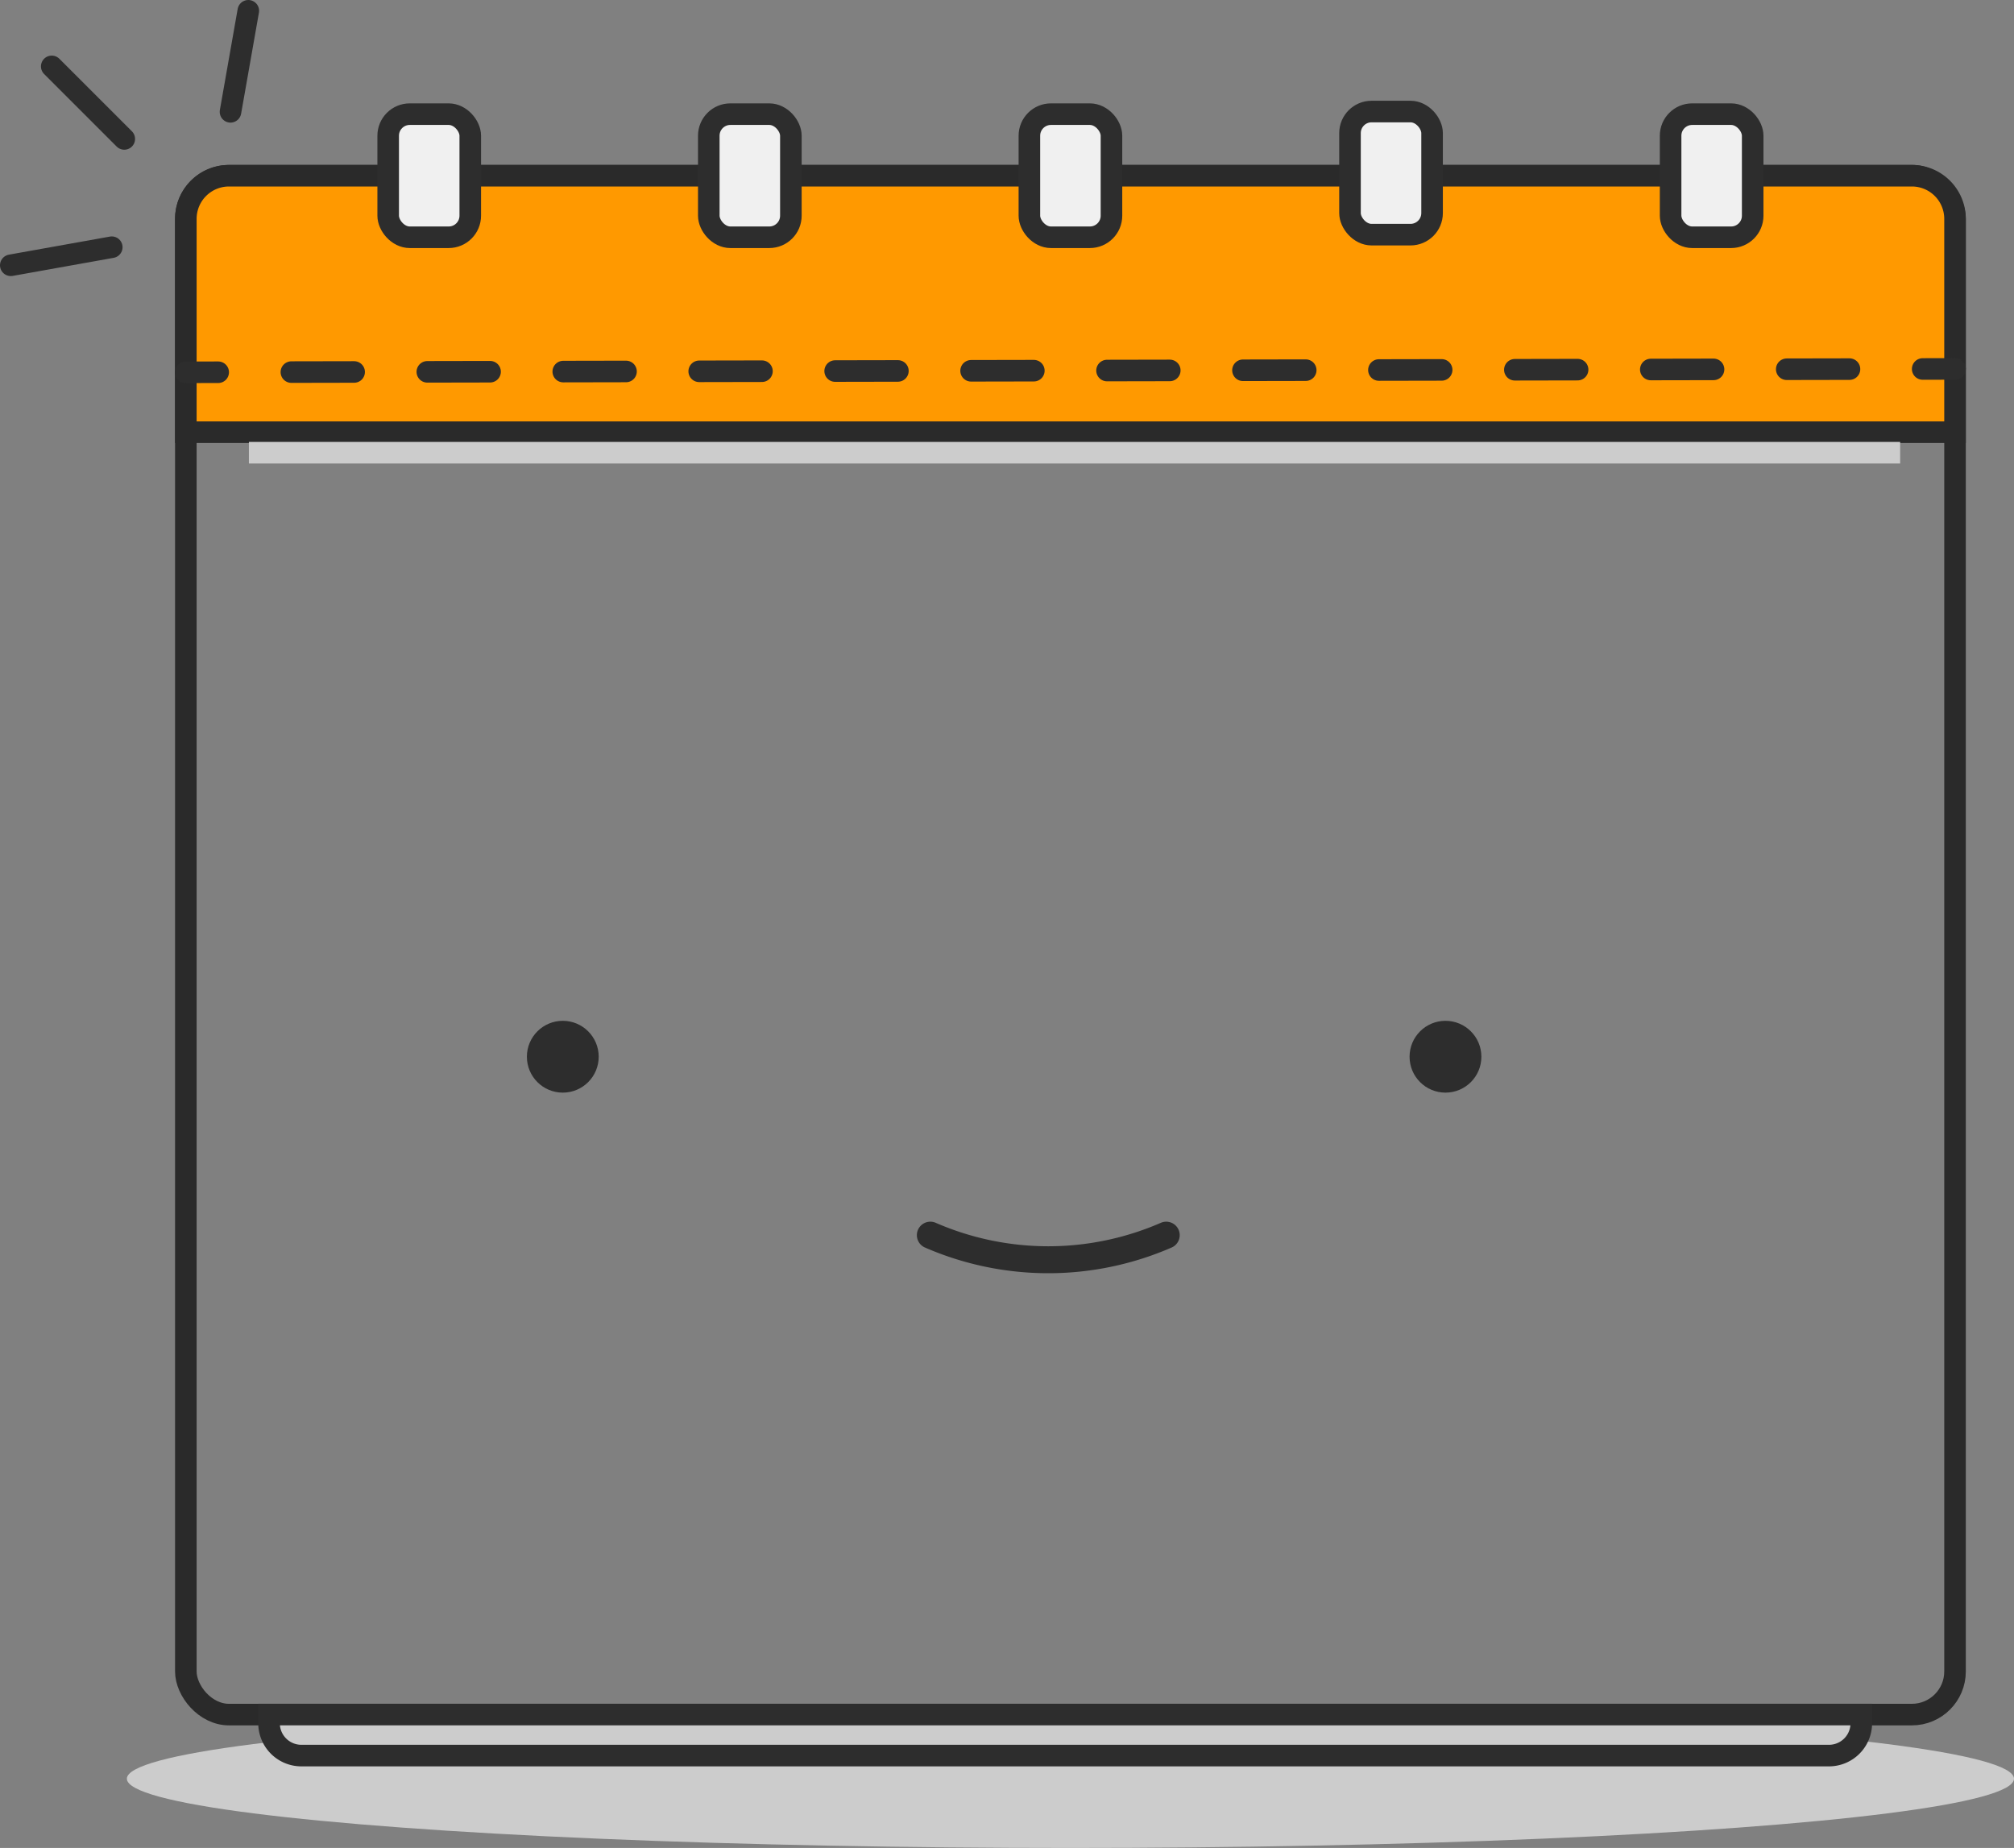 <svg id="Layer_1" data-name="Layer 1" xmlns="http://www.w3.org/2000/svg" viewBox="0 0 1494.12 1370.97"><rect x="0" y="0" width="1494.12" height="1370.97" fill="#808080" stroke="none"/><ellipse cx="794.12" cy="1319.6" rx="700" ry="51.38" fill="#ccc"/><rect x="137.87" y="130.36" width="1312.5" height="1141.67" rx="32" fill="none" stroke="#2a2a2a" stroke-miterlimit="10" stroke-width="16"/><path d="M169.87,130.36h1248.5a32,32,0,0,1,32,32V320.64a0,0,0,0,1,0,0H137.87a0,0,0,0,1,0,0V162.36A32,32,0,0,1,169.87,130.36Z" fill="#f90" stroke="#2a2a2a" stroke-miterlimit="10" stroke-width="16"/><line x1="184.65" y1="335.86" x2="1409.65" y2="335.86" fill="none" stroke="#ccc" stroke-miterlimit="10" stroke-width="16"/><line x1="137.87" y1="276.2" x2="161.87" y2="276.16" fill="none" stroke="#2d2d2d" stroke-linecap="round" stroke-miterlimit="10" stroke-width="16"/><line x1="216.17" y1="276.05" x2="1399.22" y2="273.79" fill="none" stroke="#2d2d2d" stroke-linecap="round" stroke-miterlimit="10" stroke-width="16" stroke-dasharray="46.55 54.3"/><line x1="1426.37" y1="273.74" x2="1450.37" y2="273.69" fill="none" stroke="#2d2d2d" stroke-linecap="round" stroke-miterlimit="10" stroke-width="16"/><line x1="8" y1="196.81" x2="82.92" y2="183.4" fill="none" stroke="#2d2d2d" stroke-linecap="round" stroke-miterlimit="10" stroke-width="16"/><line x1="184.21" y1="8" x2="171" y2="82.96" fill="none" stroke="#2d2d2d" stroke-linecap="round" stroke-miterlimit="10" stroke-width="16"/><line x1="38.38" y1="49.25" x2="92.2" y2="103.07" fill="none" stroke="#2d2d2d" stroke-linecap="round" stroke-miterlimit="10" stroke-width="16"/><rect x="287.98" y="84.69" width="60.89" height="91.33" rx="16" fill="#f0f0f0" stroke="#2d2d2d" stroke-linecap="round" stroke-miterlimit="10" stroke-width="16"/><rect x="525.83" y="84.69" width="60.89" height="91.33" rx="16" fill="#f0f0f0" stroke="#2d2d2d" stroke-linecap="round" stroke-miterlimit="10" stroke-width="16"/><rect x="763.67" y="84.69" width="60.89" height="91.33" rx="16" fill="#f0f0f0" stroke="#2d2d2d" stroke-linecap="round" stroke-miterlimit="10" stroke-width="16"/><rect x="1001.52" y="82.75" width="60.89" height="91.33" rx="16" fill="#f0f0f0" stroke="#2d2d2d" stroke-linecap="round" stroke-miterlimit="10" stroke-width="16"/><rect x="1239.37" y="84.69" width="60.89" height="91.33" rx="16" fill="#f0f0f0" stroke="#2d2d2d" stroke-linecap="round" stroke-miterlimit="10" stroke-width="16"/><path d="M199.59,1272H1380.84a0,0,0,0,1,0,0v6.44a24,24,0,0,1-24,24H223.59a24,24,0,0,1-24-24V1272a0,0,0,0,1,0,0Z" fill="#ccc" stroke="#2d2d2d" stroke-linecap="round" stroke-miterlimit="10" stroke-width="16"/><circle cx="417.52" cy="783.97" r="26.64" fill="#2d2d2d"/><circle cx="1072.35" cy="783.97" r="26.64" fill="#2d2d2d"/><path d="M894.09,1214.56a219.07,219.07,0,0,0,175,0" transform="translate(-203.9 -298.21)" fill="none" stroke="#2d2d2d" stroke-linecap="round" stroke-miterlimit="10" stroke-width="20"/></svg>
